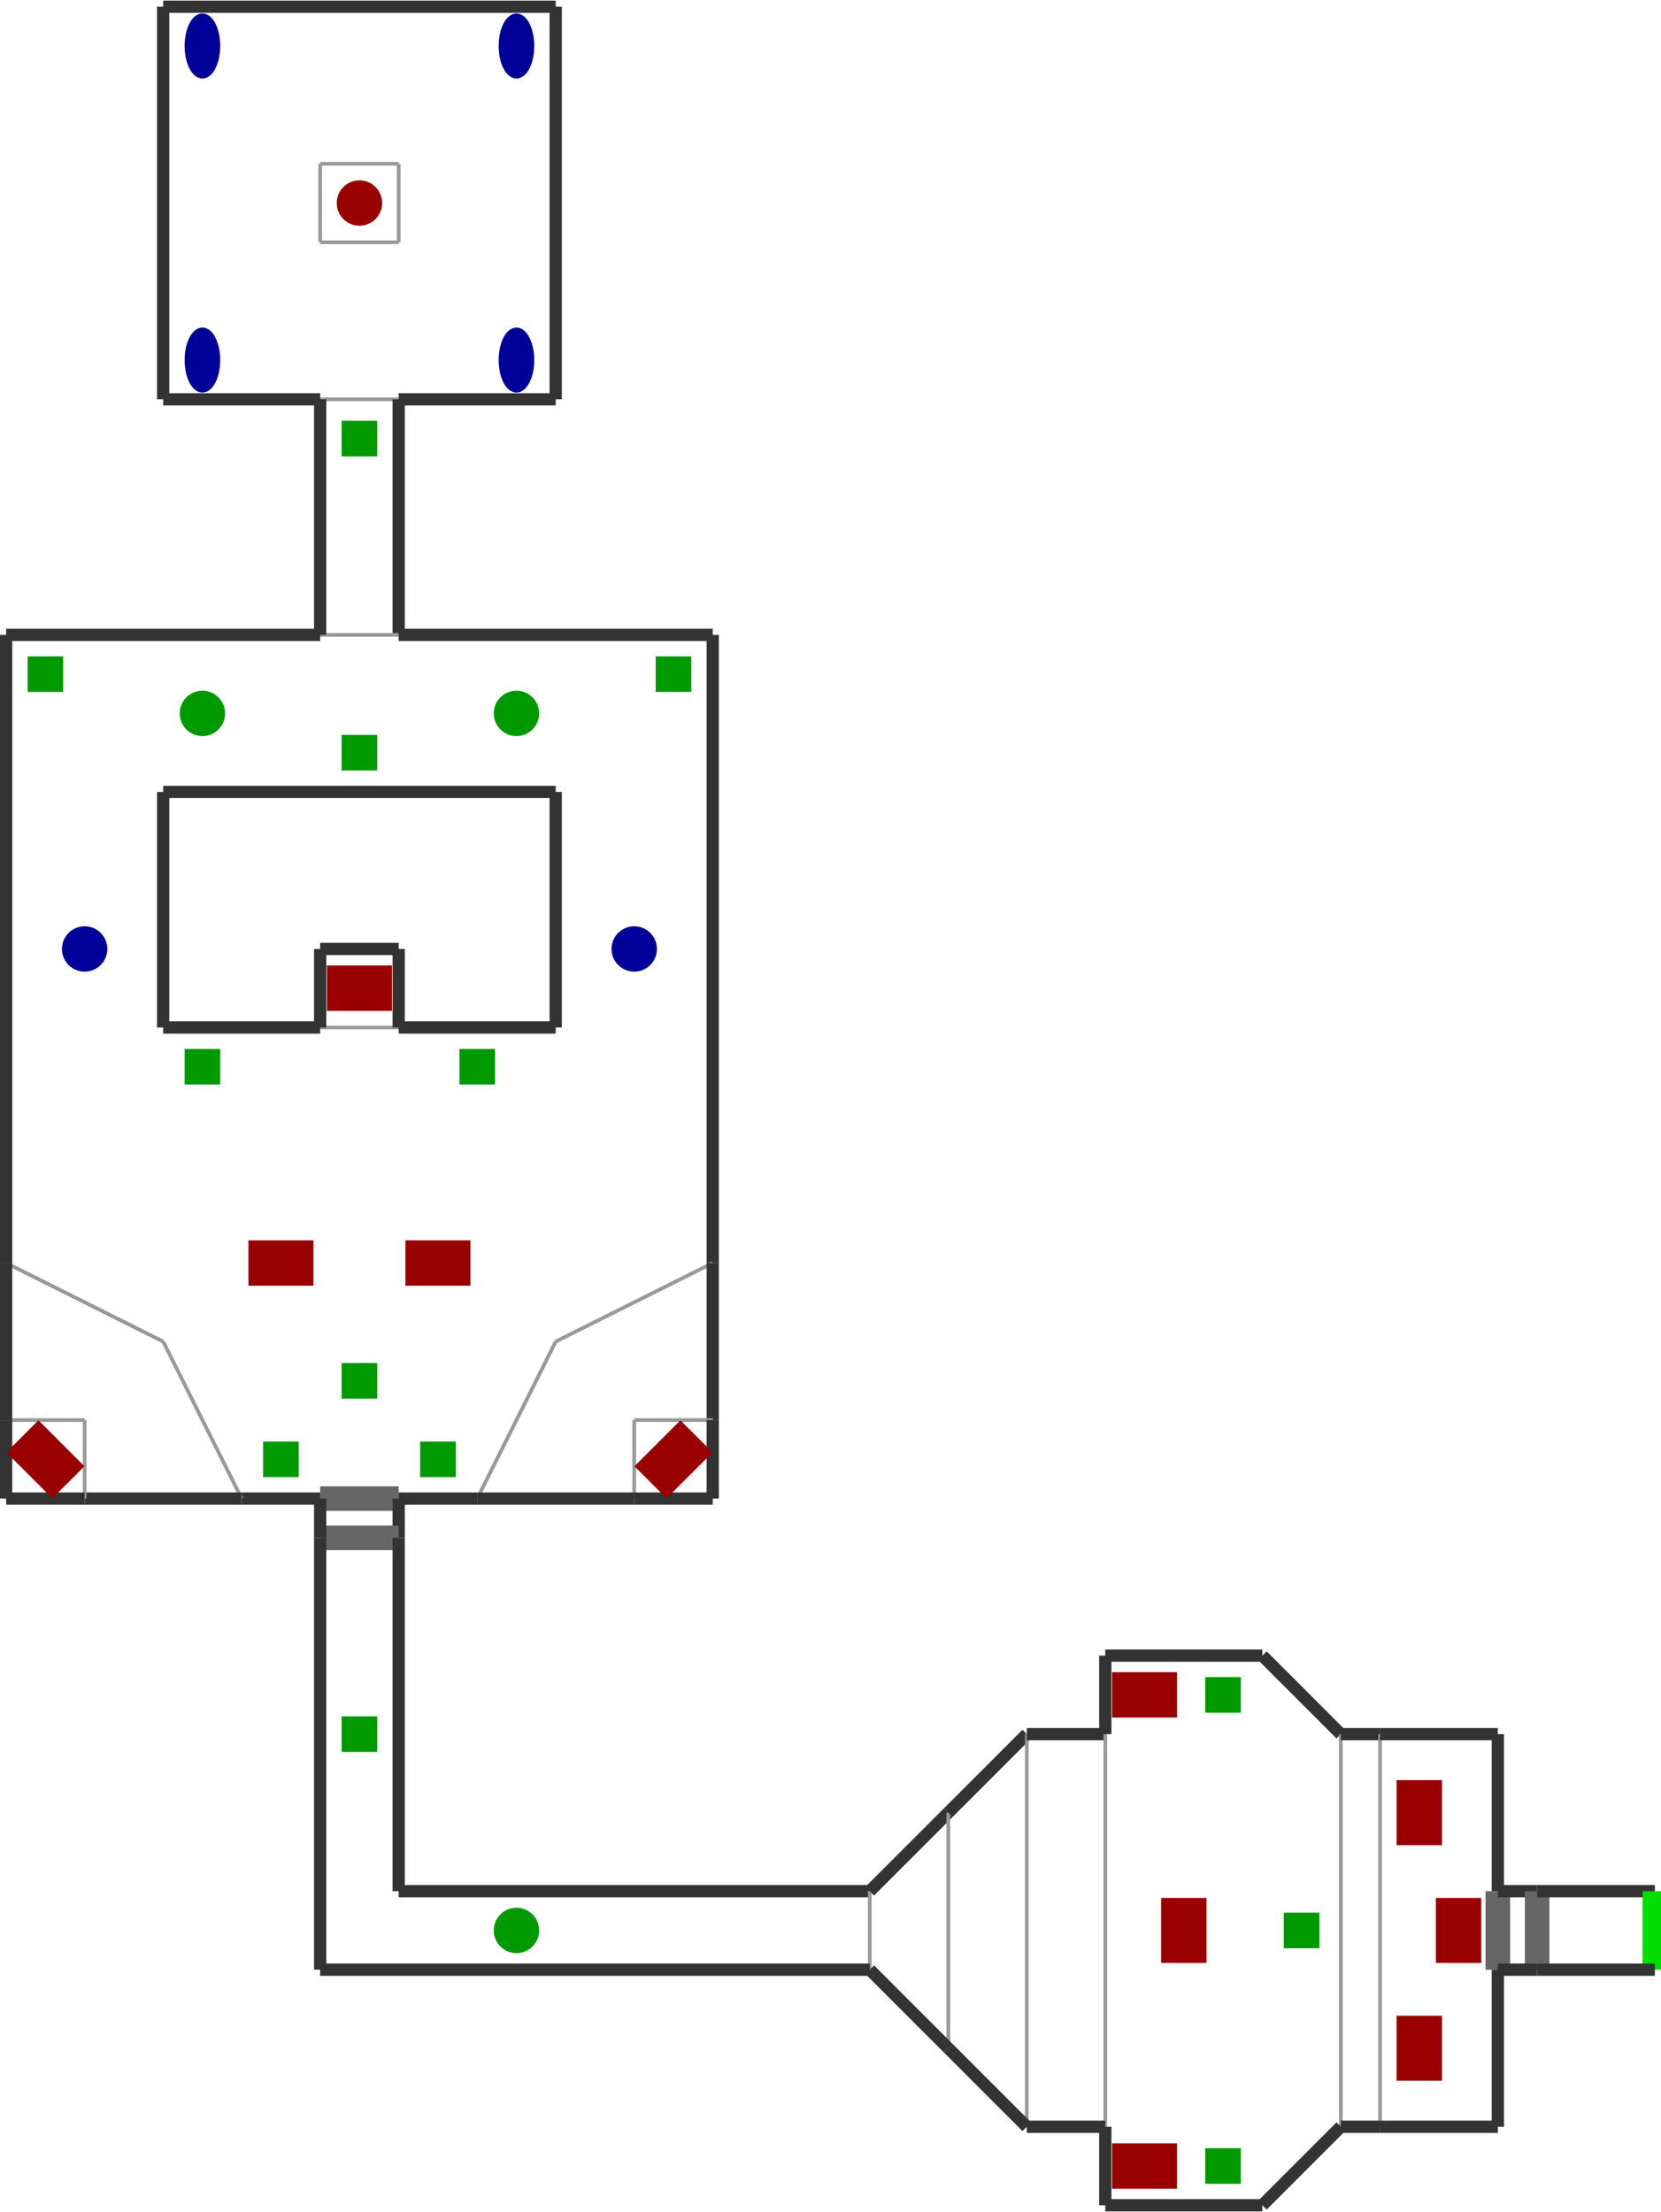 <?xml version="1.0" encoding="utf-8" ?>
<svg baseProfile="tiny" height="1024" version="1.2" viewBox="0 0 1354 1802" width="769" xmlns="http://www.w3.org/2000/svg" xmlns:ev="http://www.w3.org/2001/xml-events" xmlns:xlink="http://www.w3.org/1999/xlink"><defs /><line stroke="#333" stroke-width="10" x1="133.0" x2="133.0" y1="5.0" y2="325.0" /><line stroke="#999" stroke-width="3" x1="261.0" x2="261.0" y1="197.0" y2="133.0" /><line stroke="#333" stroke-width="10" x1="453.0" x2="133.0" y1="5.0" y2="5.0" /><line stroke="#333" stroke-width="10" x1="453.0" x2="453.0" y1="325.0" y2="5.0" /><line stroke="#333" stroke-width="10" x1="325.0" x2="453.0" y1="325.0" y2="325.0" /><line stroke="#999" stroke-width="3" x1="261.0" x2="325.0" y1="325.0" y2="325.0" /><line stroke="#333" stroke-width="10" x1="133.0" x2="261.0" y1="325.0" y2="325.0" /><line stroke="#999" stroke-width="3" x1="261.0" x2="325.0" y1="133.0" y2="133.0" /><line stroke="#999" stroke-width="3" x1="325.0" x2="325.0" y1="133.0" y2="197.0" /><line stroke="#999" stroke-width="3" x1="325.0" x2="261.0" y1="197.0" y2="197.0" /><line stroke="#333" stroke-width="10" x1="325.0" x2="325.0" y1="517.0" y2="325.0" /><line stroke="#999" stroke-width="3" x1="261.0" x2="325.0" y1="517.0" y2="517.0" /><line stroke="#333" stroke-width="10" x1="261.0" x2="261.0" y1="325.0" y2="517.0" /><line stroke="#333" stroke-width="10" x1="261.0" x2="133.0" y1="837.0" y2="837.0" /><line stroke="#999" stroke-width="3" x1="325.0" x2="261.0" y1="837.0" y2="837.0" /><line stroke="#333" stroke-width="10" x1="453.0" x2="325.0" y1="837.0" y2="837.0" /><line stroke="#333" stroke-width="10" x1="453.0" x2="453.0" y1="645.0" y2="837.0" /><line stroke="#333" stroke-width="10" x1="133.0" x2="453.0" y1="645.0" y2="645.0" /><line stroke="#333" stroke-width="10" x1="133.0" x2="133.0" y1="837.0" y2="645.0" /><line stroke="#333" stroke-width="10" x1="581.0" x2="325.0" y1="517.0" y2="517.0" /><line stroke="#333" stroke-width="10" x1="581.0" x2="581.0" y1="1029.0" y2="517.0" /><line stroke="#999" stroke-width="3" x1="453.0" x2="581.0" y1="1093.0" y2="1029.0" /><line stroke="#999" stroke-width="3" x1="389.0" x2="453.0" y1="1221.0" y2="1093.0" /><line stroke="#333" stroke-width="10" x1="325.0" x2="389.0" y1="1221.0" y2="1221.0" /><line stroke="#666" stroke-width="20" x1="261.0" x2="325.0" y1="1221.0" y2="1221.0" /><line stroke="#333" stroke-width="10" x1="197.0" x2="261.0" y1="1221.0" y2="1221.0" /><line stroke="#999" stroke-width="3" x1="133.0" x2="197.0" y1="1093.0" y2="1221.0" /><line stroke="#999" stroke-width="3" x1="5.0" x2="133.0" y1="1029.0" y2="1093.0" /><line stroke="#333" stroke-width="10" x1="5.0" x2="5.0" y1="517.0" y2="1029.0" /><line stroke="#333" stroke-width="10" x1="261.0" x2="5.0" y1="517.0" y2="517.0" /><line stroke="#333" stroke-width="10" x1="261.0" x2="261.0" y1="773.0" y2="837.0" /><line stroke="#333" stroke-width="10" x1="325.0" x2="261.0" y1="773.0" y2="773.0" /><line stroke="#333" stroke-width="10" x1="325.0" x2="325.0" y1="837.0" y2="773.0" /><line stroke="#333" stroke-width="10" x1="69.0" x2="197.0" y1="1221.0" y2="1221.0" /><line stroke="#999" stroke-width="3" x1="69.0" x2="69.0" y1="1157.0" y2="1221.0" /><line stroke="#999" stroke-width="3" x1="5.0" x2="69.0" y1="1157.0" y2="1157.0" /><line stroke="#333" stroke-width="10" x1="5.0" x2="5.0" y1="1029.0" y2="1157.0" /><line stroke="#333" stroke-width="10" x1="5.0" x2="69.0" y1="1221.0" y2="1221.0" /><line stroke="#333" stroke-width="10" x1="5.0" x2="5.0" y1="1157.0" y2="1221.0" /><line stroke="#333" stroke-width="10" x1="581.0" x2="581.0" y1="1157.0" y2="1029.0" /><line stroke="#999" stroke-width="3" x1="517.0" x2="581.0" y1="1157.0" y2="1157.0" /><line stroke="#999" stroke-width="3" x1="517.0" x2="517.0" y1="1221.0" y2="1157.0" /><line stroke="#333" stroke-width="10" x1="389.0" x2="517.0" y1="1221.0" y2="1221.0" /><line stroke="#333" stroke-width="10" x1="581.0" x2="581.0" y1="1221.0" y2="1157.0" /><line stroke="#333" stroke-width="10" x1="517.0" x2="581.0" y1="1221.0" y2="1221.0" /><line stroke="#333" stroke-width="10" x1="325.0" x2="325.0" y1="1253.0" y2="1221.0" /><line stroke="#666" stroke-width="20" x1="325.0" x2="261.0" y1="1253.0" y2="1253.0" /><line stroke="#333" stroke-width="10" x1="261.0" x2="261.0" y1="1221.0" y2="1253.0" /><line stroke="#333" stroke-width="10" x1="325.0" x2="325.0" y1="1541.0" y2="1253.0" /><line stroke="#333" stroke-width="10" x1="709.0" x2="325.0" y1="1541.0" y2="1541.0" /><line stroke="#999" stroke-width="3" x1="709.0" x2="709.0" y1="1605.0" y2="1541.0" /><line stroke="#333" stroke-width="10" x1="261.0" x2="709.0" y1="1605.0" y2="1605.0" /><line stroke="#333" stroke-width="10" x1="261.0" x2="261.0" y1="1253.0" y2="1605.0" /><line stroke="#333" stroke-width="10" x1="773.0" x2="709.0" y1="1477.0" y2="1541.0" /><line stroke="#999" stroke-width="3" x1="773.0" x2="773.0" y1="1669.0" y2="1477.0" /><line stroke="#333" stroke-width="10" x1="709.0" x2="773.0" y1="1605.0" y2="1669.0" /><line stroke="#333" stroke-width="10" x1="837.0" x2="773.0" y1="1413.0" y2="1477.0" /><line stroke="#999" stroke-width="3" x1="837.0" x2="837.0" y1="1733.0" y2="1413.0" /><line stroke="#333" stroke-width="10" x1="773.0" x2="837.0" y1="1669.0" y2="1733.0" /><line stroke="#333" stroke-width="10" x1="901.0" x2="837.0" y1="1413.0" y2="1413.0" /><line stroke="#999" stroke-width="3" x1="901.0" x2="901.0" y1="1733.0" y2="1413.0" /><line stroke="#333" stroke-width="10" x1="837.0" x2="901.0" y1="1733.0" y2="1733.0" /><line stroke="#333" stroke-width="10" x1="901.0" x2="901.0" y1="1349.0" y2="1413.0" /><line stroke="#333" stroke-width="10" x1="1029.0" x2="901.0" y1="1349.0" y2="1349.0" /><line stroke="#333" stroke-width="10" x1="1093.0" x2="1029.0" y1="1413.0" y2="1349.0" /><line stroke="#999" stroke-width="3" x1="1093.0" x2="1093.0" y1="1733.0" y2="1413.0" /><line stroke="#333" stroke-width="10" x1="1029.0" x2="1093.0" y1="1797.0" y2="1733.0" /><line stroke="#333" stroke-width="10" x1="901.0" x2="1029.0" y1="1797.0" y2="1797.0" /><line stroke="#333" stroke-width="10" x1="901.0" x2="901.0" y1="1733.0" y2="1797.0" /><line stroke="#333" stroke-width="10" x1="1125.0" x2="1093.0" y1="1413.0" y2="1413.0" /><line stroke="#999" stroke-width="3" x1="1125.0" x2="1125.0" y1="1733.0" y2="1413.0" /><line stroke="#333" stroke-width="10" x1="1093.0" x2="1125.0" y1="1733.0" y2="1733.0" /><line stroke="#333" stroke-width="10" x1="1221.0" x2="1125.0" y1="1413.0" y2="1413.0" /><line stroke="#333" stroke-width="10" x1="1221.0" x2="1221.0" y1="1541.0" y2="1413.0" /><line stroke="#666" stroke-width="20" x1="1221.0" x2="1221.0" y1="1605.0" y2="1541.0" /><line stroke="#333" stroke-width="10" x1="1221.0" x2="1221.0" y1="1733.0" y2="1605.0" /><line stroke="#333" stroke-width="10" x1="1125.0" x2="1221.0" y1="1733.0" y2="1733.0" /><line stroke="#333" stroke-width="10" x1="1253.0" x2="1221.0" y1="1541.0" y2="1541.0" /><line stroke="#666" stroke-width="20" x1="1253.0" x2="1253.0" y1="1541.0" y2="1605.0" /><line stroke="#333" stroke-width="10" x1="1221.0" x2="1253.0" y1="1605.0" y2="1605.0" /><line stroke="#333" stroke-width="10" x1="1349.0" x2="1253.0" y1="1541.0" y2="1541.0" /><line stroke="#0d0" stroke-width="20" x1="1349.0" x2="1349.0" y1="1605.0" y2="1541.0" /><line stroke="#333" stroke-width="10" x1="1253.0" x2="1349.0" y1="1605.0" y2="1605.0" /><rect fill="#090" height="24" stroke="#090" stroke-width="5" transform="rotate(0,549.0,549.0)" width="24" x="537.0" y="537.0" /><rect fill="#090" height="24" stroke="#090" stroke-width="5" transform="rotate(0,37.0,549.0)" width="24" x="25.0" y="537.0" /><rect fill="#090" height="24" stroke="#090" stroke-width="5" transform="rotate(0,165.0,869.0)" width="24" x="153.0" y="857.0" /><rect fill="#090" height="24" stroke="#090" stroke-width="5" transform="rotate(0,229.0,1189.0)" width="24" x="217.0" y="1177.0" /><rect fill="#090" height="24" stroke="#090" stroke-width="5" transform="rotate(0,357.0,1189.0)" width="24" x="345.0" y="1177.0" /><rect fill="#090" height="24" stroke="#090" stroke-width="5" transform="rotate(0,389.0,869.0)" width="24" x="377.0" y="857.0" /><rect fill="#090" height="24" stroke="#090" stroke-width="5" transform="rotate(0,997.0,1381.0)" width="24" x="985.0" y="1369.0" /><rect fill="#090" height="24" stroke="#090" stroke-width="5" transform="rotate(0,997.0,1765.0)" width="24" x="985.0" y="1753.0" /><rect fill="#900" height="48" stroke="#900" stroke-width="5" transform="rotate(90,293.0,805.0)" width="32" x="277.0" y="781.0" /><rect fill="#900" height="48" stroke="#900" stroke-width="5" transform="rotate(225,549.0,1189.0)" width="32" x="533.0" y="1165.0" /><rect fill="#900" height="48" stroke="#900" stroke-width="5" transform="rotate(315,37.0,1189.0)" width="32" x="21.0" y="1165.0" /><rect fill="#900" height="48" stroke="#900" stroke-width="5" transform="rotate(270,229.0,1029.0)" width="32" x="213.0" y="1005.0" /><rect fill="#900" height="48" stroke="#900" stroke-width="5" transform="rotate(270,357.0,1029.0)" width="32" x="341.0" y="1005.0" /><rect fill="#090" height="24" stroke="#090" stroke-width="5" transform="rotate(270,293.0,1125.0)" width="24" x="281.0" y="1113.0" /><circle cx="293.0" cy="165.0" fill="#900" r="16" stroke="#900" stroke-width="5" /><circle cx="165.0" cy="581.0" fill="#090" r="16" stroke="#090" stroke-width="5" /><circle cx="421.0" cy="581.0" fill="#090" r="16" stroke="#090" stroke-width="5" /><rect fill="#090" height="24" stroke="#090" stroke-width="5" transform="rotate(90,293.0,613.0)" width="24" x="281.0" y="601.0" /><rect fill="#090" height="24" stroke="#090" stroke-width="5" transform="rotate(90,293.0,357.0)" width="24" x="281.0" y="345.0" /><ellipse cx="165.0" cy="293.0" fill="#009" rx="12" ry="24" stroke="#009" stroke-width="5" /><ellipse cx="421.0" cy="293.0" fill="#009" rx="12" ry="24" stroke="#009" stroke-width="5" /><ellipse cx="421.0" cy="37.0" fill="#009" rx="12" ry="24" stroke="#009" stroke-width="5" /><ellipse cx="165.0" cy="37.0" fill="#009" rx="12" ry="24" stroke="#009" stroke-width="5" /><rect fill="#900" height="48" stroke="#900" stroke-width="5" transform="rotate(180,1157.0,1669.0)" width="32" x="1141.0" y="1645.0" /><rect fill="#900" height="48" stroke="#900" stroke-width="5" transform="rotate(180,1189.0,1573.0)" width="32" x="1173.0" y="1549.0" /><rect fill="#900" height="48" stroke="#900" stroke-width="5" transform="rotate(180,1157.0,1477.0)" width="32" x="1141.0" y="1453.0" /><rect fill="#900" height="48" stroke="#900" stroke-width="5" transform="rotate(270,933.0,1765.0)" width="32" x="917.0" y="1741.0" /><rect fill="#900" height="48" stroke="#900" stroke-width="5" transform="rotate(90,933.0,1381.0)" width="32" x="917.0" y="1357.0" /><rect fill="#090" height="24" stroke="#090" stroke-width="5" transform="rotate(180,1061.0,1573.0)" width="24" x="1049.0" y="1561.0" /><rect fill="#900" height="48" stroke="#900" stroke-width="5" transform="rotate(180,965.0,1573.0)" width="32" x="949.0" y="1549.0" /><rect fill="#090" height="24" stroke="#090" stroke-width="5" transform="rotate(270,293.0,1413.0)" width="24" x="281.0" y="1401.0" /><circle cx="421.0" cy="1573.0" fill="#090" r="16" stroke="#090" stroke-width="5" /><circle cx="517.0" cy="773.0" fill="#009" r="16" stroke="#009" stroke-width="5" /><circle cx="69.0" cy="773.0" fill="#009" r="16" stroke="#009" stroke-width="5" /></svg>